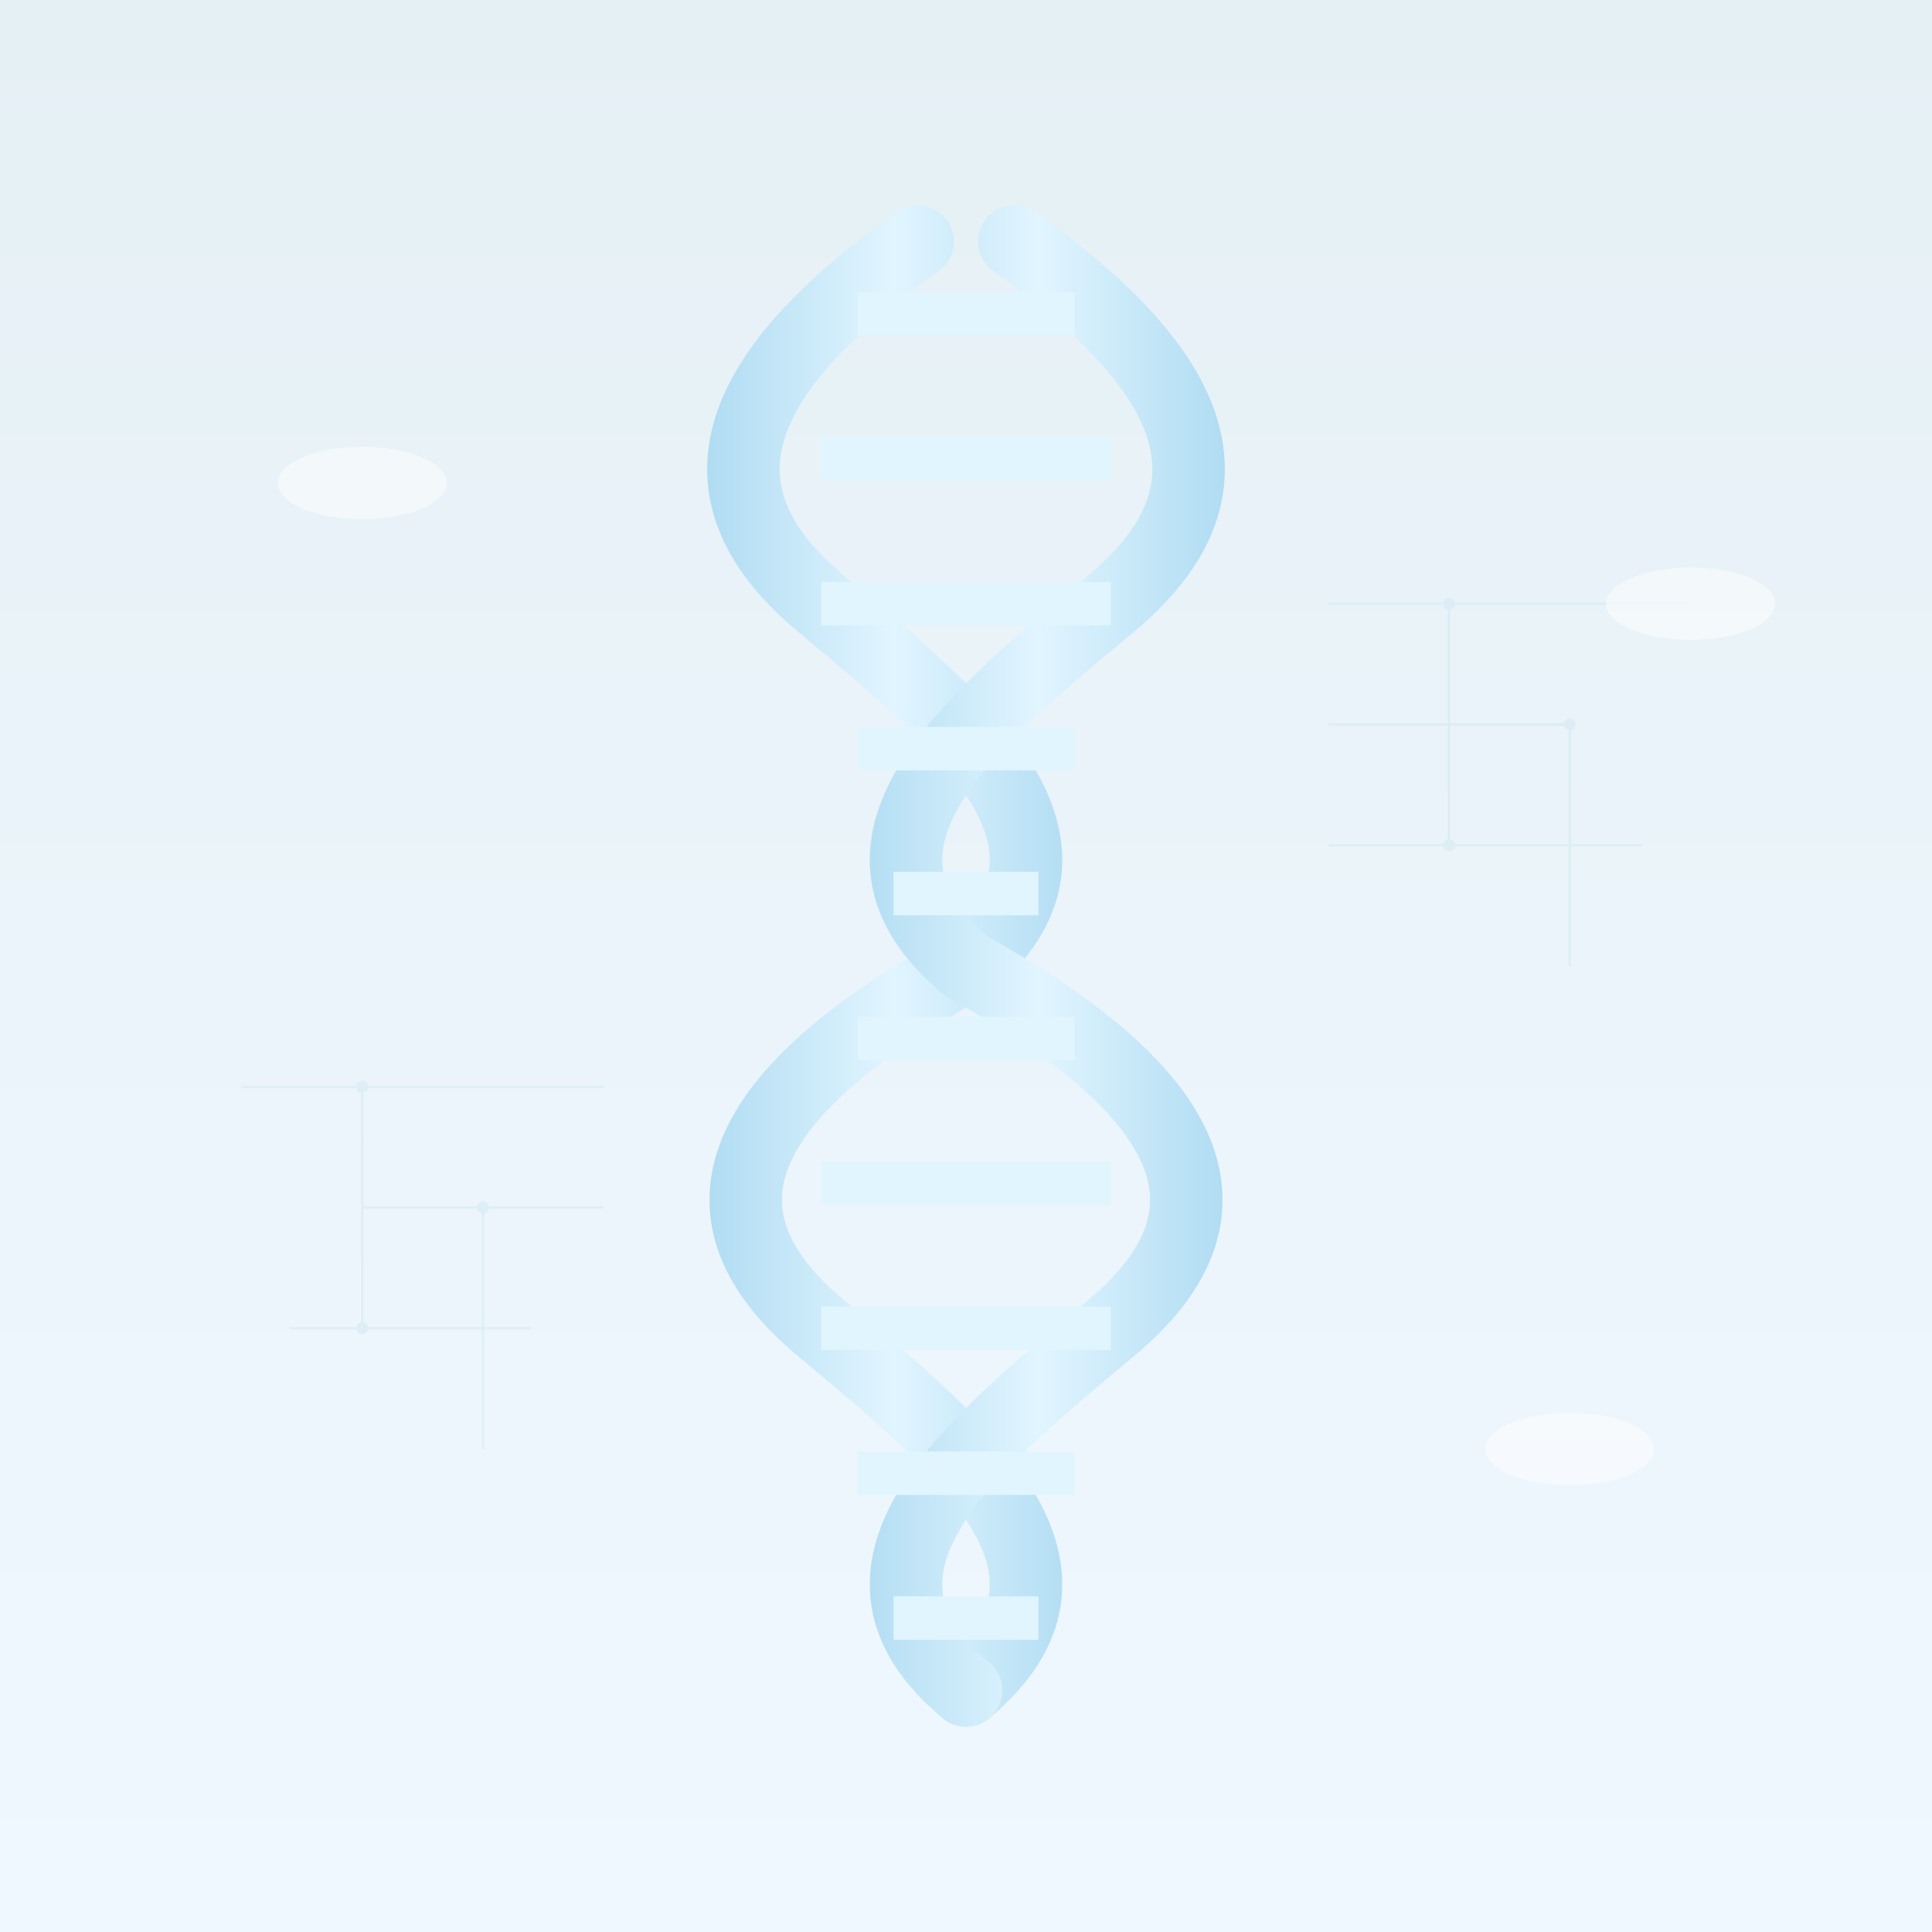<svg xmlns="http://www.w3.org/2000/svg" width="800" height="800" viewBox="0 0 800 800">
  <defs>
    <linearGradient id="bgGradient" x1="0%" y1="0%" x2="0%" y2="100%">
      <stop offset="0%" stop-color="#E5F0F5" />
      <stop offset="100%" stop-color="#F0F8FF" />
    </linearGradient>
    
    <linearGradient id="helix" x1="0%" y1="0%" x2="100%" y2="0%">
      <stop offset="0%" stop-color="#A8D8F0" />
      <stop offset="50%" stop-color="#E1F5FF" />
      <stop offset="100%" stop-color="#A8D8F0" />
    </linearGradient>
    
    <filter id="glow">
      <feGaussianBlur stdDeviation="3" result="blur" />
      <feComposite in="SourceGraphic" in2="blur" operator="over" />
    </filter>
    
    <filter id="shadow">
      <feDropShadow dx="0" dy="0" stdDeviation="5" flood-color="#CCECFF" flood-opacity="0.5"/>
    </filter>
  </defs>

  <!-- Background -->
  <rect width="800" height="800" fill="url(#bgGradient)" />
  
  <!-- Circuit Patterns - Right Side -->
  <g stroke="#D0E8F2" stroke-width="1" opacity="0.5">
    <path d="M550,250 L700,250" fill="none" />
    <path d="M550,300 L650,300" fill="none" />
    <path d="M550,350 L680,350" fill="none" />
    <path d="M600,250 L600,350" fill="none" />
    <path d="M650,300 L650,400" fill="none" />
    
    <circle cx="600" cy="250" r="2" fill="#D0E8F2" />
    <circle cx="650" cy="300" r="2" fill="#D0E8F2" />
    <circle cx="600" cy="350" r="2" fill="#D0E8F2" />
  </g>
  
  <!-- Circuit Patterns - Left Side -->
  <g stroke="#D0E8F2" stroke-width="1" opacity="0.5">
    <path d="M100,450 L250,450" fill="none" />
    <path d="M150,500 L250,500" fill="none" />
    <path d="M120,550 L220,550" fill="none" />
    <path d="M150,450 L150,550" fill="none" />
    <path d="M200,500 L200,600" fill="none" />
    
    <circle cx="150" cy="450" r="2" fill="#D0E8F2" />
    <circle cx="200" cy="500" r="2" fill="#D0E8F2" />
    <circle cx="150" cy="550" r="2" fill="#D0E8F2" />
  </g>
  
  <!-- Pills/capsules -->
  <ellipse cx="150" cy="200" rx="35" ry="15" fill="white" opacity="0.7" filter="url(#shadow)" />
  <ellipse cx="650" cy="600" rx="35" ry="15" fill="white" opacity="0.7" filter="url(#shadow)" />
  <ellipse cx="700" cy="250" rx="35" ry="15" fill="white" opacity="0.7" filter="url(#shadow)" />
  
  <!-- DNA Helix -->
  <g transform="translate(400, 400)" filter="url(#glow)">
    <!-- Left strand -->
    <path d="M-20,-300 
             C-90,-250 -120,-200 -60,-150
             C0,-100 60,-50 0,0
             C-90,50 -120,100 -60,150
             C0,200 60,250 0,300"
          stroke="url(#helix)" 
          stroke-width="30"
          fill="none"
          stroke-linecap="round"
          filter="url(#shadow)" />
          
    <!-- Right strand -->
    <path d="M20,-300 
             C90,-250 120,-200 60,-150
             C0,-100 -60,-50 0,0
             C90,50 120,100 60,150
             C0,200 -60,250 0,300"
          stroke="url(#helix)" 
          stroke-width="30"
          fill="none"
          stroke-linecap="round"
          filter="url(#shadow)" />
          
    <!-- Connecting rungs -->
    <line x1="-45" y1="-270" x2="45" y2="-270" stroke="#E1F5FF" stroke-width="18" />
    <line x1="-60" y1="-210" x2="60" y2="-210" stroke="#E1F5FF" stroke-width="18" />
    <line x1="-60" y1="-150" x2="60" y2="-150" stroke="#E1F5FF" stroke-width="18" />
    <line x1="-45" y1="-90" x2="45" y2="-90" stroke="#E1F5FF" stroke-width="18" />
    <line x1="-30" y1="-30" x2="30" y2="-30" stroke="#E1F5FF" stroke-width="18" />
    <line x1="-45" y1="30" x2="45" y2="30" stroke="#E1F5FF" stroke-width="18" />
    <line x1="-60" y1="90" x2="60" y2="90" stroke="#E1F5FF" stroke-width="18" />
    <line x1="-60" y1="150" x2="60" y2="150" stroke="#E1F5FF" stroke-width="18" />
    <line x1="-45" y1="210" x2="45" y2="210" stroke="#E1F5FF" stroke-width="18" />
    <line x1="-30" y1="270" x2="30" y2="270" stroke="#E1F5FF" stroke-width="18" />
  </g>
</svg> 